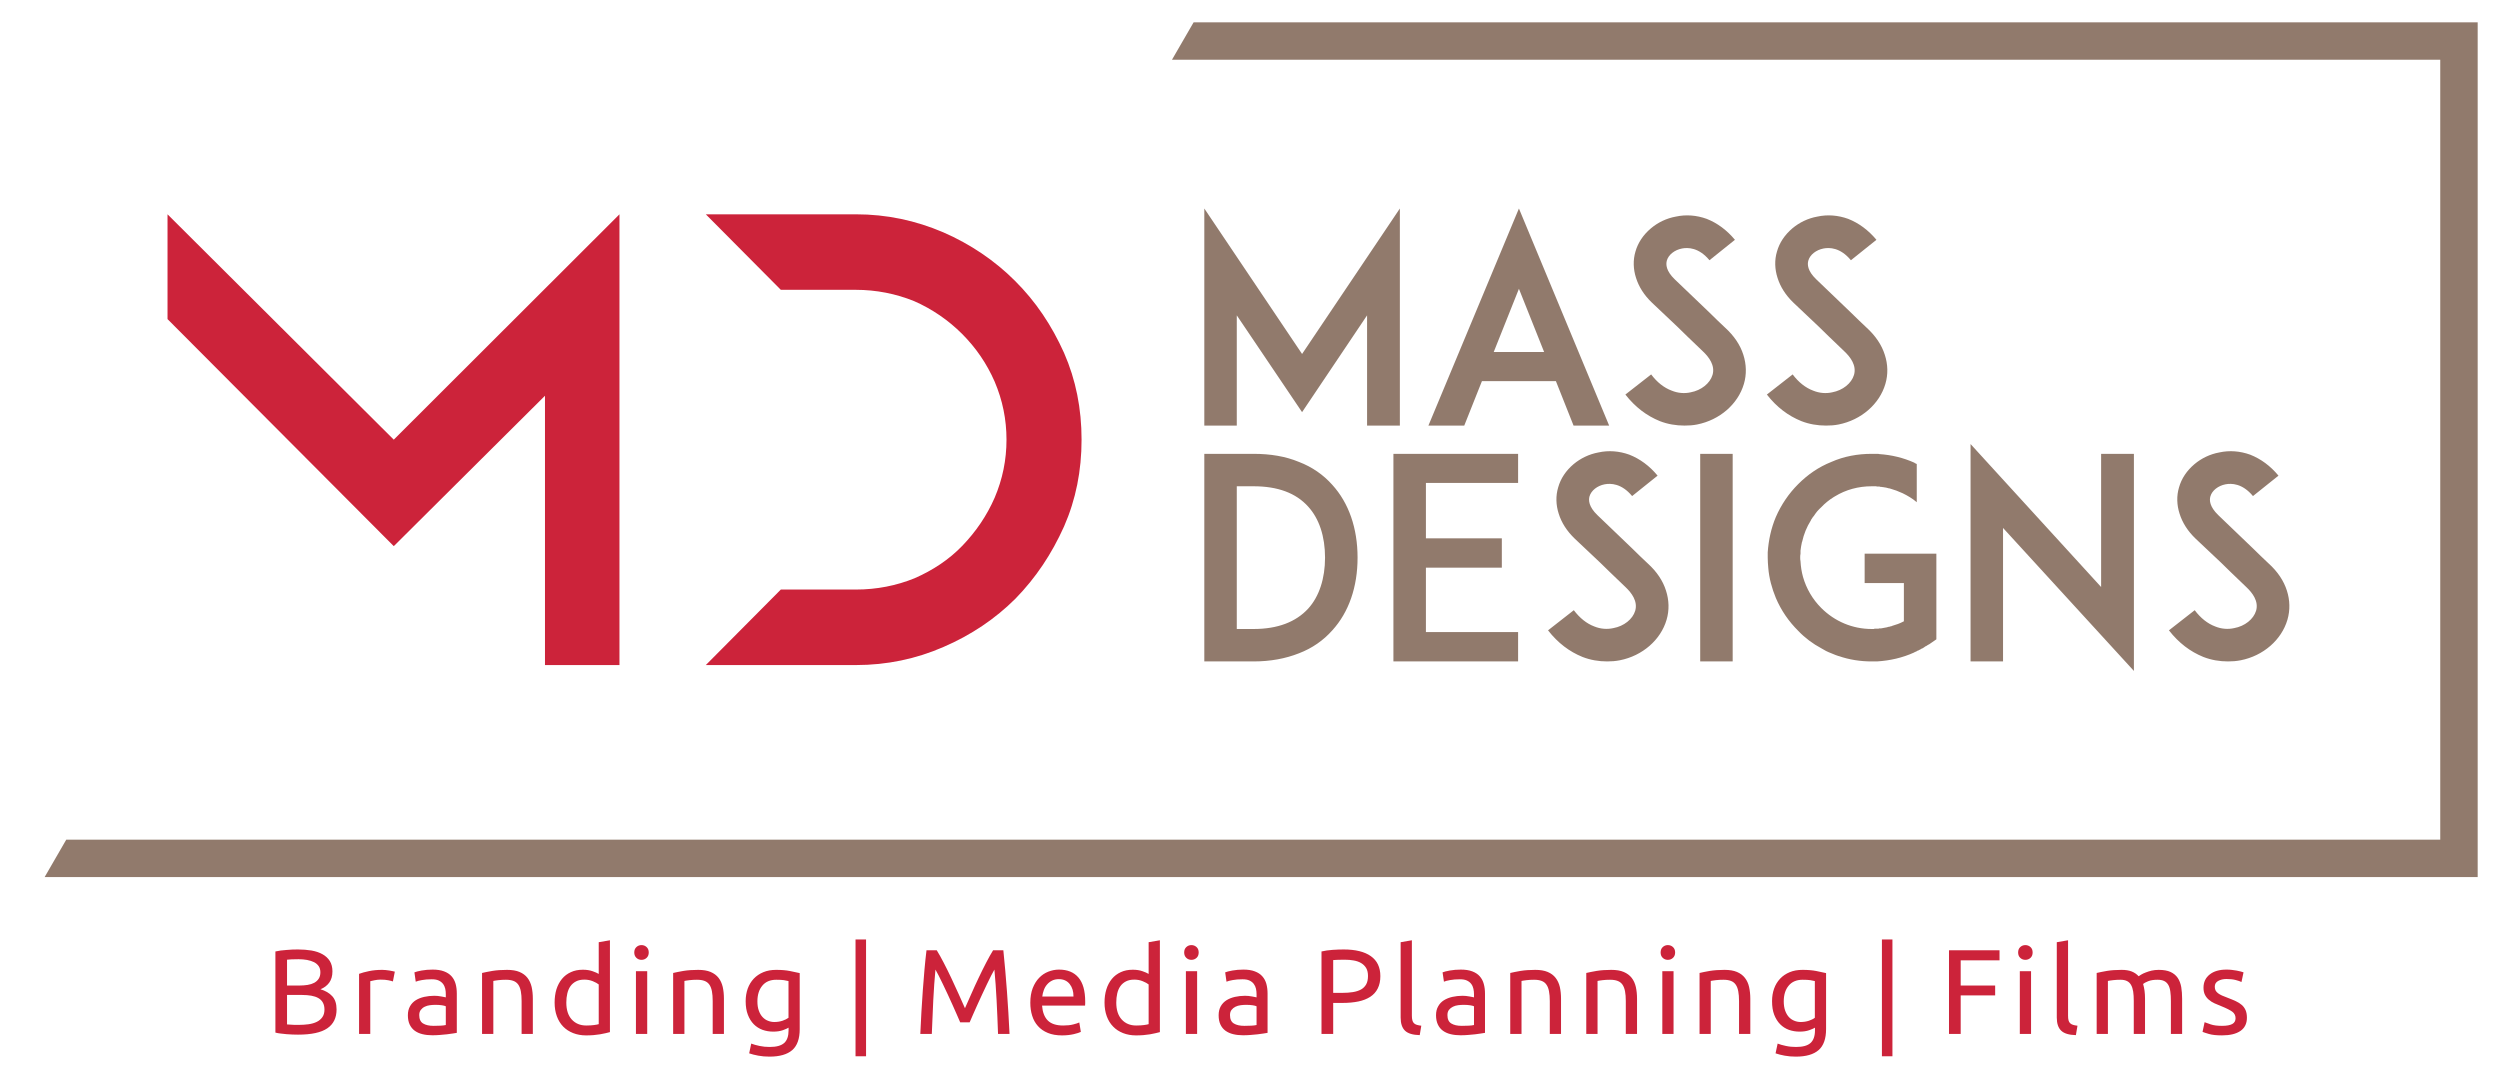 <svg width="112" height="48" viewBox="0 0 112 48" fill="none" xmlns="http://www.w3.org/2000/svg">
<path d="M7.505 14.296L17.641 24.468L24.415 17.73V29.795H27.752V9.601L17.641 19.697L7.505 9.601V14.296Z" fill="#CC233A"/>
<path d="M47.67 15.81C47.114 14.574 46.407 13.513 45.47 12.58C44.561 11.672 43.475 10.938 42.261 10.409C41.022 9.879 39.734 9.601 38.343 9.601H31.62L34.981 12.984H38.343C39.252 12.984 40.138 13.16 40.947 13.488C41.757 13.841 42.489 14.347 43.096 14.953C43.726 15.584 44.208 16.29 44.561 17.098C44.915 17.93 45.091 18.789 45.091 19.697C45.091 20.607 44.915 21.464 44.561 22.297C44.208 23.105 43.726 23.811 43.12 24.443C42.515 25.074 41.78 25.553 40.973 25.906C40.164 26.235 39.278 26.412 38.343 26.412H34.981L31.62 29.795H38.343C39.734 29.795 41.047 29.517 42.261 28.987C43.499 28.456 44.587 27.724 45.496 26.816C46.407 25.882 47.114 24.821 47.67 23.584C48.2 22.374 48.454 21.085 48.454 19.697C48.454 18.308 48.2 17.022 47.67 15.81V15.81Z" fill="#CC233A"/>
<path d="M62.714 19.066V9.341L58.333 15.858L53.953 9.341V19.066H55.408V14.128L58.333 18.464L61.245 14.128V19.066H62.714ZM70.495 19.066H72.09L68.048 9.341L63.993 19.066H65.599L66.391 17.074H69.704L70.495 19.066ZM66.919 15.77L68.048 12.938L69.177 15.77H66.919ZM78.102 15.895C77.964 15.456 77.687 15.044 77.285 14.679C77.084 14.491 76.809 14.228 76.584 14.003L75.026 12.512C74.637 12.136 74.626 11.847 74.675 11.671C74.751 11.408 75.026 11.196 75.352 11.133C75.617 11.082 76.106 11.082 76.584 11.659L77.725 10.743C77.361 10.306 76.935 9.992 76.458 9.804C76.006 9.641 75.529 9.604 75.077 9.704C74.663 9.778 74.274 9.966 73.96 10.231C73.62 10.518 73.382 10.869 73.268 11.271C73.156 11.647 73.168 12.061 73.294 12.449C73.42 12.849 73.657 13.226 74.011 13.563L75.152 14.642C75.203 14.693 75.88 15.356 76.295 15.746C76.558 15.995 76.847 16.372 76.721 16.797C76.607 17.174 76.218 17.488 75.741 17.576C75.466 17.639 75.164 17.613 74.889 17.499C74.549 17.374 74.235 17.125 73.972 16.774L72.817 17.676C73.257 18.239 73.771 18.627 74.36 18.866C74.712 19.004 75.089 19.066 75.466 19.066C75.655 19.066 75.843 19.055 76.03 19.017C77.047 18.815 77.862 18.102 78.127 17.199C78.253 16.774 78.239 16.323 78.102 15.895V15.895ZM84.439 15.895C84.302 15.456 84.025 15.044 83.624 14.679C83.424 14.491 83.147 14.228 82.921 14.003L81.366 12.512C80.975 12.136 80.963 11.847 81.014 11.671C81.089 11.408 81.366 11.196 81.692 11.133C81.955 11.082 82.444 11.082 82.921 11.659L84.064 10.743C83.699 10.306 83.273 9.992 82.796 9.804C82.344 9.641 81.867 9.604 81.415 9.704C81.001 9.778 80.612 9.966 80.297 10.231C79.96 10.518 79.72 10.869 79.608 11.271C79.494 11.647 79.508 12.061 79.634 12.449C79.759 12.849 79.997 13.226 80.349 13.563L81.49 14.642C81.541 14.693 82.218 15.356 82.633 15.746C82.896 15.995 83.184 16.372 83.059 16.797C82.947 17.174 82.558 17.488 82.081 17.576C81.804 17.639 81.503 17.613 81.226 17.499C80.889 17.374 80.574 17.125 80.311 16.774L79.156 17.676C79.594 18.239 80.109 18.627 80.7 18.866C81.052 19.004 81.429 19.066 81.804 19.066C81.992 19.066 82.181 19.055 82.369 19.017C83.385 18.815 84.202 18.102 84.465 17.199C84.591 16.774 84.579 16.323 84.439 15.895V15.895Z" fill="#917A6C"/>
<path d="M59.688 21.722C59.287 21.271 58.784 20.92 58.195 20.695C57.592 20.444 56.914 20.332 56.16 20.332H55.408H53.953V29.632H54.442H56.16C56.914 29.632 57.592 29.506 58.195 29.267C58.784 29.042 59.287 28.691 59.688 28.239C60.428 27.425 60.819 26.298 60.819 24.982C60.819 23.666 60.428 22.536 59.688 21.722V21.722ZM58.609 27.263C58.058 27.865 57.241 28.179 56.16 28.179H55.408V21.785H56.16C57.241 21.785 58.058 22.085 58.609 22.699C59.099 23.238 59.362 24.029 59.362 24.982C59.362 25.921 59.099 26.723 58.609 27.263ZM63.881 21.634H68.011V20.332H63.869H62.425V29.632H63.869H68.011V28.316H63.881V25.433H67.282V24.117H63.881V21.634V21.634ZM74.637 26.461C74.5 26.021 74.223 25.608 73.822 25.245C73.62 25.056 73.345 24.794 73.119 24.568L71.562 23.076C71.173 22.699 71.161 22.413 71.21 22.236C71.287 21.973 71.562 21.76 71.888 21.697C72.153 21.648 72.642 21.648 73.119 22.224L74.26 21.309C73.897 20.869 73.471 20.557 72.993 20.369C72.542 20.206 72.064 20.169 71.613 20.269C71.198 20.344 70.81 20.532 70.495 20.795C70.156 21.083 69.918 21.434 69.806 21.836C69.692 22.211 69.704 22.625 69.83 23.013C69.955 23.415 70.195 23.791 70.546 24.129L71.688 25.207C71.739 25.256 72.416 25.921 72.831 26.31C73.094 26.561 73.382 26.937 73.257 27.363C73.145 27.739 72.754 28.053 72.279 28.139C72.002 28.202 71.701 28.179 71.424 28.065C71.085 27.939 70.772 27.688 70.507 27.337L69.352 28.239C69.792 28.804 70.307 29.193 70.898 29.432C71.249 29.569 71.625 29.632 72.002 29.632C72.19 29.632 72.379 29.618 72.567 29.581C73.583 29.381 74.4 28.667 74.663 27.765C74.789 27.337 74.775 26.886 74.637 26.461V26.461ZM77.624 29.632V20.332H76.169V29.632H77.624ZM86.749 24.805H83.536V26.121H85.294V27.839C85.282 27.839 85.282 27.839 85.282 27.839C85.119 27.928 84.942 27.99 84.767 28.039C84.767 28.039 84.754 28.053 84.742 28.053C84.728 28.053 84.705 28.053 84.691 28.065C84.679 28.065 84.667 28.065 84.653 28.077C84.642 28.077 84.628 28.077 84.616 28.077C84.604 28.09 84.579 28.09 84.565 28.09C84.553 28.102 84.553 28.102 84.542 28.102C84.453 28.114 84.353 28.139 84.265 28.153C84.253 28.153 84.253 28.153 84.239 28.153C84.227 28.153 84.202 28.153 84.19 28.153C84.176 28.153 84.165 28.153 84.165 28.165C84.139 28.165 84.127 28.165 84.102 28.165C84.088 28.165 84.076 28.165 84.064 28.165C84.051 28.165 84.039 28.165 84.025 28.165C84.013 28.165 83.988 28.165 83.976 28.165C83.964 28.179 83.95 28.179 83.939 28.179C83.913 28.179 83.876 28.179 83.85 28.179C82.996 28.179 82.193 27.839 81.592 27.237C81.203 26.849 80.926 26.372 80.775 25.847C80.712 25.621 80.675 25.382 80.663 25.145C80.649 25.082 80.649 25.031 80.649 24.982C80.649 24.919 80.649 24.868 80.663 24.805C80.663 24.768 80.663 24.717 80.663 24.668C80.675 24.543 80.7 24.417 80.726 24.291C80.726 24.28 80.726 24.28 80.737 24.266C80.812 23.929 80.938 23.615 81.126 23.315C81.126 23.301 81.14 23.278 81.152 23.264C81.177 23.227 81.203 23.189 81.226 23.152C81.226 23.152 81.24 23.138 81.252 23.127C81.303 23.052 81.352 22.976 81.415 22.901C81.429 22.901 81.429 22.887 81.429 22.887C81.478 22.825 81.541 22.776 81.592 22.724C81.755 22.55 81.943 22.399 82.144 22.273C82.169 22.262 82.193 22.248 82.206 22.236C82.695 21.936 83.261 21.785 83.85 21.785C83.876 21.785 83.913 21.785 83.939 21.785C83.939 21.785 83.95 21.785 83.964 21.785C83.976 21.785 84.001 21.785 84.013 21.785C84.025 21.785 84.039 21.785 84.051 21.785C84.064 21.785 84.076 21.797 84.088 21.797C84.114 21.797 84.139 21.797 84.165 21.797C84.176 21.797 84.19 21.797 84.202 21.797C84.214 21.811 84.239 21.811 84.253 21.811C84.265 21.811 84.265 21.811 84.276 21.811C84.29 21.811 84.314 21.822 84.328 21.822C84.339 21.822 84.339 21.822 84.353 21.822C84.402 21.836 84.465 21.836 84.516 21.848C84.528 21.86 84.542 21.86 84.542 21.86C84.565 21.86 84.579 21.86 84.591 21.873C84.604 21.873 84.616 21.873 84.628 21.873C84.642 21.885 84.653 21.885 84.667 21.885C84.854 21.936 85.056 22.011 85.243 22.099C85.469 22.211 85.683 22.336 85.871 22.499V20.783C85.871 20.783 85.871 20.783 85.859 20.783C85.834 20.769 85.808 20.758 85.783 20.746C85.771 20.746 85.771 20.732 85.771 20.732C85.268 20.506 84.742 20.381 84.202 20.344C84.165 20.332 84.127 20.332 84.088 20.332C84.088 20.332 84.088 20.332 84.076 20.332C84.051 20.332 84.013 20.332 83.976 20.332H83.964C83.925 20.332 83.888 20.332 83.85 20.332C83.222 20.332 82.607 20.444 82.043 20.695C81.478 20.92 80.989 21.259 80.563 21.685C80.135 22.111 79.797 22.613 79.557 23.164C79.345 23.666 79.231 24.205 79.194 24.743C79.194 24.819 79.194 24.905 79.194 24.982C79.194 25.131 79.206 25.294 79.219 25.445C79.257 25.91 79.382 26.361 79.557 26.786C79.797 27.351 80.135 27.839 80.563 28.265C80.863 28.579 81.215 28.841 81.592 29.042C81.729 29.13 81.88 29.206 82.043 29.267C82.106 29.293 82.169 29.318 82.232 29.344C82.281 29.355 82.318 29.381 82.37 29.393C82.37 29.393 82.37 29.393 82.381 29.393C82.847 29.555 83.347 29.632 83.85 29.632C83.888 29.632 83.925 29.632 83.964 29.632H83.976C84.013 29.632 84.051 29.632 84.076 29.632C84.088 29.632 84.088 29.632 84.088 29.632C84.679 29.595 85.231 29.469 85.757 29.23C85.771 29.218 85.771 29.218 85.771 29.218C85.797 29.206 85.834 29.193 85.859 29.181C85.883 29.167 85.909 29.155 85.92 29.143C85.934 29.143 85.934 29.143 85.946 29.143C85.96 29.13 85.96 29.13 85.971 29.118C85.997 29.118 86.022 29.104 86.034 29.093C86.046 29.081 86.06 29.081 86.072 29.067C86.097 29.055 86.109 29.055 86.134 29.042C86.148 29.03 86.16 29.03 86.172 29.018C86.185 29.004 86.197 29.004 86.211 28.992C86.234 28.979 86.248 28.967 86.26 28.955C86.286 28.955 86.297 28.942 86.311 28.93C86.323 28.93 86.335 28.918 86.348 28.904C86.36 28.904 86.386 28.892 86.397 28.879C86.411 28.867 86.411 28.867 86.423 28.867L86.749 28.642V26.121V24.805V24.805ZM95.599 30.058V20.332H94.13V26.298L88.281 19.893V29.632H89.736V23.652L95.599 30.058V30.058ZM102.453 26.461C102.313 26.021 102.039 25.608 101.636 25.245C101.436 25.056 101.159 24.794 100.933 24.568L99.377 23.076C98.989 22.699 98.975 22.413 99.026 22.236C99.1 21.973 99.377 21.76 99.703 21.697C99.967 21.648 100.456 21.648 100.933 22.224L102.076 21.309C101.711 20.869 101.284 20.557 100.807 20.369C100.355 20.206 99.878 20.169 99.427 20.269C99.012 20.344 98.623 20.532 98.311 20.795C97.971 21.083 97.732 21.434 97.62 21.836C97.506 22.211 97.519 22.625 97.645 23.013C97.771 23.415 98.008 23.791 98.36 24.129L99.503 25.207C99.552 25.256 100.23 25.921 100.644 26.31C100.909 26.561 101.198 26.937 101.072 27.363C100.958 27.739 100.569 28.053 100.092 28.139C99.815 28.202 99.515 28.179 99.24 28.065C98.9 27.939 98.586 27.688 98.323 27.337L97.168 28.239C97.608 28.804 98.122 29.193 98.712 29.432C99.063 29.569 99.44 29.632 99.815 29.632C100.004 29.632 100.192 29.618 100.381 29.581C101.398 29.381 102.213 28.667 102.477 27.765C102.602 27.337 102.59 26.886 102.453 26.461V26.461Z" fill="#917A6C"/>
<path d="M53.474 1H111V39.292H2L2.968 37.617H109.323V2.675H52.505L53.474 1Z" fill="#917A6C"/>
<path d="M13.35 46.352C13.275 46.352 13.193 46.35 13.104 46.347C13.016 46.345 12.928 46.339 12.839 46.331C12.751 46.325 12.662 46.315 12.576 46.303C12.49 46.294 12.411 46.28 12.338 46.26V42.626C12.411 42.609 12.49 42.595 12.576 42.583C12.662 42.573 12.751 42.563 12.839 42.558C12.928 42.55 13.016 42.544 13.102 42.54C13.189 42.538 13.269 42.536 13.346 42.536C13.562 42.536 13.764 42.552 13.955 42.583C14.143 42.616 14.308 42.671 14.448 42.75C14.587 42.826 14.695 42.928 14.776 43.054C14.854 43.181 14.893 43.336 14.893 43.519C14.893 43.724 14.844 43.893 14.748 44.025C14.65 44.156 14.52 44.254 14.357 44.319C14.577 44.385 14.754 44.487 14.884 44.629C15.013 44.768 15.078 44.966 15.078 45.223C15.078 45.597 14.941 45.88 14.664 46.068C14.387 46.258 13.951 46.352 13.35 46.352V46.352ZM12.859 44.574V45.894C12.898 45.898 12.945 45.9 12.998 45.903C13.045 45.907 13.1 45.911 13.163 45.913C13.228 45.913 13.301 45.915 13.383 45.915C13.538 45.915 13.686 45.905 13.825 45.886C13.964 45.866 14.086 45.831 14.19 45.78C14.294 45.729 14.379 45.658 14.442 45.568C14.505 45.478 14.536 45.366 14.536 45.229C14.536 45.105 14.512 45.001 14.465 44.917C14.42 44.833 14.351 44.764 14.263 44.715C14.175 44.664 14.069 44.629 13.947 44.607C13.823 44.586 13.686 44.574 13.534 44.574H12.859ZM12.859 44.152H13.411C13.54 44.152 13.662 44.142 13.778 44.125C13.894 44.107 13.994 44.074 14.079 44.029C14.165 43.981 14.232 43.919 14.279 43.844C14.328 43.768 14.353 43.673 14.353 43.558C14.353 43.45 14.328 43.358 14.277 43.283C14.226 43.211 14.157 43.15 14.069 43.105C13.98 43.062 13.876 43.028 13.756 43.005C13.639 42.985 13.511 42.973 13.377 42.973C13.244 42.973 13.14 42.975 13.063 42.979C12.989 42.983 12.92 42.987 12.859 42.995V44.152V44.152ZM17.125 43.45C17.168 43.45 17.219 43.452 17.274 43.458C17.331 43.462 17.386 43.47 17.439 43.479C17.494 43.487 17.543 43.497 17.588 43.507C17.633 43.515 17.667 43.523 17.688 43.53L17.602 43.968C17.562 43.954 17.496 43.936 17.403 43.917C17.311 43.897 17.193 43.887 17.05 43.887C16.956 43.887 16.861 43.897 16.771 43.917C16.679 43.936 16.618 43.95 16.588 43.958V46.321H16.086V43.628C16.203 43.583 16.353 43.544 16.529 43.507C16.706 43.468 16.905 43.45 17.125 43.45V43.45ZM19.426 45.958C19.546 45.958 19.65 45.954 19.742 45.95C19.835 45.945 19.911 45.935 19.972 45.921V45.082C19.937 45.064 19.878 45.048 19.797 45.036C19.715 45.023 19.617 45.017 19.501 45.017C19.426 45.017 19.346 45.023 19.261 45.033C19.177 45.044 19.098 45.066 19.028 45.101C18.957 45.135 18.9 45.182 18.853 45.242C18.806 45.301 18.782 45.38 18.782 45.476C18.782 45.656 18.839 45.782 18.955 45.852C19.071 45.923 19.228 45.958 19.426 45.958ZM19.383 43.438C19.585 43.438 19.756 43.464 19.894 43.517C20.033 43.57 20.145 43.642 20.23 43.738C20.316 43.834 20.375 43.948 20.412 44.08C20.448 44.211 20.465 44.356 20.465 44.515V46.272C20.422 46.28 20.361 46.29 20.285 46.301C20.206 46.313 20.12 46.325 20.021 46.337C19.925 46.347 19.819 46.358 19.705 46.366C19.591 46.376 19.479 46.38 19.367 46.38C19.208 46.38 19.061 46.364 18.927 46.331C18.794 46.3 18.678 46.247 18.582 46.178C18.484 46.107 18.409 46.013 18.354 45.9C18.299 45.784 18.273 45.645 18.273 45.482C18.273 45.327 18.305 45.193 18.368 45.082C18.431 44.97 18.517 44.88 18.625 44.811C18.733 44.744 18.859 44.693 19.004 44.66C19.147 44.629 19.301 44.611 19.46 44.611C19.509 44.611 19.562 44.615 19.615 44.619C19.67 44.625 19.721 44.633 19.77 44.642C19.819 44.65 19.86 44.658 19.898 44.666C19.933 44.674 19.959 44.678 19.972 44.682V44.542C19.972 44.458 19.965 44.376 19.947 44.295C19.927 44.215 19.896 44.142 19.849 44.08C19.801 44.017 19.737 43.966 19.656 43.928C19.576 43.889 19.47 43.872 19.34 43.872C19.173 43.872 19.028 43.883 18.904 43.907C18.778 43.928 18.686 43.954 18.625 43.98L18.566 43.562C18.631 43.534 18.739 43.507 18.89 43.479C19.041 43.452 19.206 43.438 19.383 43.438V43.438ZM21.596 43.589C21.712 43.562 21.866 43.53 22.058 43.497C22.248 43.466 22.468 43.45 22.718 43.45C22.942 43.45 23.128 43.481 23.276 43.544C23.425 43.607 23.543 43.695 23.631 43.809C23.72 43.923 23.78 44.058 23.818 44.217C23.853 44.376 23.871 44.55 23.871 44.742V46.321H23.368V44.85C23.368 44.676 23.356 44.529 23.333 44.407C23.309 44.283 23.27 44.185 23.217 44.109C23.162 44.032 23.089 43.977 23.001 43.944C22.91 43.909 22.799 43.893 22.665 43.893C22.61 43.893 22.555 43.895 22.496 43.897C22.439 43.901 22.384 43.907 22.331 43.911C22.278 43.917 22.231 43.923 22.19 43.93C22.148 43.938 22.119 43.942 22.101 43.946V46.321H21.596V43.589V43.589ZM26.823 44.103C26.762 44.054 26.673 44.005 26.558 43.958C26.442 43.911 26.316 43.887 26.178 43.887C26.033 43.887 25.909 43.913 25.807 43.966C25.705 44.019 25.621 44.089 25.556 44.181C25.491 44.274 25.444 44.383 25.415 44.509C25.385 44.635 25.371 44.77 25.371 44.915C25.371 45.242 25.452 45.495 25.615 45.674C25.778 45.852 25.994 45.943 26.265 45.943C26.402 45.943 26.516 45.935 26.608 45.923C26.701 45.911 26.772 45.898 26.823 45.882V44.103V44.103ZM26.823 42.211L27.325 42.124V46.239C27.212 46.272 27.062 46.303 26.881 46.337C26.701 46.368 26.495 46.386 26.259 46.386C26.043 46.386 25.849 46.35 25.676 46.282C25.501 46.213 25.354 46.117 25.23 45.99C25.108 45.864 25.014 45.711 24.947 45.529C24.88 45.346 24.847 45.142 24.847 44.915C24.847 44.697 24.874 44.499 24.929 44.319C24.986 44.14 25.069 43.985 25.177 43.854C25.285 43.724 25.416 43.624 25.576 43.552C25.731 43.479 25.911 43.444 26.114 43.444C26.275 43.444 26.42 43.466 26.544 43.509C26.668 43.552 26.762 43.593 26.823 43.632V42.211ZM28.995 46.321H28.49V43.509H28.995V46.321ZM28.739 43.001C28.649 43.001 28.573 42.971 28.51 42.911C28.447 42.852 28.415 42.771 28.415 42.671C28.415 42.569 28.447 42.489 28.51 42.43C28.573 42.371 28.649 42.34 28.739 42.34C28.83 42.34 28.906 42.371 28.969 42.43C29.032 42.489 29.064 42.569 29.064 42.671C29.064 42.771 29.032 42.852 28.969 42.911C28.906 42.971 28.83 43.001 28.739 43.001ZM30.157 43.589C30.273 43.562 30.427 43.53 30.619 43.497C30.809 43.466 31.029 43.45 31.279 43.45C31.503 43.45 31.689 43.481 31.837 43.544C31.984 43.607 32.104 43.695 32.192 43.809C32.281 43.923 32.341 44.058 32.379 44.217C32.414 44.376 32.432 44.55 32.432 44.742V46.321H31.929V44.85C31.929 44.676 31.917 44.529 31.894 44.407C31.87 44.283 31.831 44.185 31.778 44.109C31.723 44.032 31.65 43.977 31.56 43.944C31.469 43.909 31.357 43.893 31.224 43.893C31.171 43.893 31.114 43.895 31.057 43.897C31 43.901 30.943 43.907 30.892 43.911C30.839 43.917 30.792 43.923 30.75 43.93C30.709 43.938 30.68 43.942 30.662 43.946V46.321H30.157V43.589V43.589ZM35.328 46.039C35.285 46.068 35.201 46.105 35.077 46.151C34.953 46.196 34.808 46.217 34.641 46.217C34.472 46.217 34.311 46.19 34.162 46.137C34.013 46.082 33.881 45.999 33.769 45.886C33.657 45.772 33.569 45.631 33.504 45.46C33.439 45.291 33.406 45.09 33.406 44.854C33.406 44.65 33.437 44.462 33.498 44.289C33.561 44.119 33.649 43.972 33.767 43.846C33.885 43.722 34.028 43.624 34.197 43.554C34.366 43.483 34.559 43.45 34.771 43.45C35.007 43.45 35.211 43.466 35.386 43.501C35.56 43.534 35.708 43.566 35.827 43.595V46.103C35.827 46.537 35.715 46.851 35.492 47.045C35.268 47.239 34.928 47.337 34.474 47.337C34.297 47.337 34.129 47.323 33.973 47.294C33.816 47.264 33.679 47.231 33.563 47.19L33.655 46.753C33.757 46.792 33.881 46.827 34.026 46.858C34.174 46.89 34.325 46.904 34.484 46.904C34.785 46.904 34.999 46.845 35.132 46.725C35.264 46.607 35.328 46.417 35.328 46.158V46.039V46.039ZM35.325 43.952C35.274 43.938 35.205 43.925 35.12 43.911C35.036 43.899 34.92 43.893 34.777 43.893C34.506 43.893 34.297 43.981 34.152 44.158C34.005 44.334 33.932 44.568 33.932 44.86C33.932 45.023 33.952 45.162 33.995 45.276C34.036 45.392 34.091 45.488 34.162 45.564C34.233 45.639 34.313 45.696 34.406 45.731C34.498 45.768 34.592 45.786 34.69 45.786C34.824 45.786 34.946 45.766 35.057 45.729C35.169 45.69 35.258 45.647 35.325 45.596V43.952ZM38.328 42.087H38.799V47.321H38.328V42.087ZM43.017 45.801C42.982 45.715 42.933 45.605 42.874 45.472C42.815 45.339 42.75 45.193 42.682 45.038C42.613 44.884 42.54 44.725 42.464 44.56C42.385 44.397 42.312 44.24 42.244 44.095C42.175 43.95 42.11 43.819 42.051 43.703C41.992 43.587 41.943 43.499 41.908 43.438C41.868 43.864 41.835 44.325 41.81 44.819C41.784 45.315 41.763 45.815 41.745 46.321H41.23C41.246 45.996 41.262 45.668 41.279 45.339C41.297 45.009 41.319 44.685 41.342 44.366C41.366 44.046 41.391 43.736 41.417 43.432C41.444 43.13 41.474 42.844 41.507 42.573H41.967C42.065 42.732 42.169 42.919 42.281 43.136C42.393 43.352 42.505 43.577 42.617 43.815C42.729 44.05 42.837 44.285 42.943 44.523C43.047 44.758 43.143 44.974 43.23 45.168C43.316 44.974 43.41 44.758 43.516 44.523C43.62 44.285 43.728 44.05 43.84 43.815C43.952 43.577 44.064 43.352 44.176 43.136C44.288 42.919 44.392 42.732 44.49 42.573H44.95C45.074 43.781 45.166 45.031 45.227 46.321H44.712C44.695 45.815 44.673 45.315 44.648 44.819C44.622 44.325 44.591 43.864 44.549 43.438C44.514 43.499 44.467 43.587 44.406 43.703C44.347 43.819 44.282 43.95 44.214 44.095C44.147 44.24 44.072 44.397 43.995 44.56C43.917 44.725 43.844 44.884 43.776 45.038C43.707 45.193 43.644 45.339 43.583 45.472C43.524 45.605 43.477 45.715 43.44 45.801H43.017V45.801ZM46.158 44.921C46.158 44.672 46.195 44.454 46.266 44.268C46.339 44.083 46.435 43.928 46.553 43.807C46.672 43.683 46.81 43.591 46.965 43.53C47.12 43.47 47.279 43.438 47.442 43.438C47.821 43.438 48.112 43.556 48.314 43.793C48.515 44.029 48.617 44.387 48.617 44.872C48.617 44.893 48.617 44.921 48.617 44.954C48.617 44.989 48.615 45.021 48.611 45.05H46.684C46.706 45.343 46.79 45.564 46.938 45.715C47.087 45.866 47.317 45.943 47.631 45.943C47.808 45.943 47.957 45.927 48.079 45.895C48.198 45.866 48.291 45.835 48.352 45.807L48.422 46.229C48.359 46.26 48.253 46.296 48.1 46.331C47.947 46.366 47.772 46.386 47.578 46.386C47.332 46.386 47.12 46.349 46.941 46.274C46.763 46.2 46.615 46.099 46.5 45.968C46.384 45.839 46.297 45.686 46.242 45.507C46.185 45.329 46.158 45.133 46.158 44.921ZM48.092 44.644C48.094 44.417 48.037 44.23 47.922 44.085C47.804 43.938 47.643 43.866 47.436 43.866C47.321 43.866 47.218 43.887 47.13 43.932C47.042 43.977 46.967 44.036 46.906 44.109C46.843 44.181 46.796 44.264 46.763 44.358C46.727 44.452 46.706 44.546 46.694 44.644H48.092V44.644ZM51.459 44.103C51.398 44.054 51.309 44.005 51.193 43.958C51.08 43.911 50.952 43.887 50.814 43.887C50.671 43.887 50.547 43.913 50.443 43.966C50.341 44.019 50.257 44.089 50.192 44.181C50.127 44.274 50.08 44.383 50.052 44.509C50.023 44.635 50.009 44.77 50.009 44.915C50.009 45.242 50.09 45.495 50.253 45.674C50.414 45.852 50.632 45.943 50.901 45.943C51.038 45.943 51.154 45.935 51.246 45.923C51.337 45.911 51.41 45.898 51.459 45.882V44.103V44.103ZM51.459 42.211L51.963 42.124V46.239C51.847 46.272 51.7 46.303 51.52 46.337C51.339 46.368 51.131 46.386 50.897 46.386C50.679 46.386 50.484 46.35 50.312 46.282C50.139 46.213 49.989 46.117 49.868 45.99C49.744 45.864 49.65 45.711 49.583 45.529C49.516 45.346 49.483 45.142 49.483 44.915C49.483 44.697 49.51 44.499 49.567 44.319C49.622 44.14 49.705 43.985 49.813 43.854C49.921 43.724 50.054 43.624 50.212 43.552C50.369 43.479 50.547 43.444 50.75 43.444C50.913 43.444 51.056 43.466 51.18 43.509C51.305 43.552 51.398 43.593 51.459 43.632V42.211V42.211ZM53.631 46.321H53.128V43.509H53.631V46.321ZM53.375 43.001C53.285 43.001 53.209 42.971 53.146 42.911C53.083 42.852 53.051 42.771 53.051 42.671C53.051 42.569 53.083 42.489 53.146 42.43C53.209 42.371 53.285 42.34 53.375 42.34C53.466 42.34 53.542 42.371 53.607 42.43C53.67 42.489 53.701 42.569 53.701 42.671C53.701 42.771 53.67 42.852 53.607 42.911C53.542 42.971 53.466 43.001 53.375 43.001ZM55.748 45.958C55.868 45.958 55.972 45.954 56.064 45.95C56.156 45.945 56.233 45.935 56.294 45.921V45.082C56.258 45.064 56.2 45.048 56.119 45.036C56.037 45.023 55.938 45.017 55.822 45.017C55.748 45.017 55.667 45.023 55.583 45.033C55.498 45.044 55.42 45.066 55.349 45.101C55.279 45.135 55.221 45.182 55.174 45.242C55.127 45.301 55.104 45.38 55.104 45.476C55.104 45.656 55.161 45.782 55.276 45.852C55.392 45.923 55.55 45.958 55.748 45.958ZM55.705 43.438C55.907 43.438 56.078 43.464 56.215 43.517C56.355 43.57 56.467 43.642 56.551 43.738C56.638 43.834 56.697 43.948 56.734 44.08C56.769 44.211 56.787 44.356 56.787 44.515V46.272C56.744 46.28 56.683 46.29 56.606 46.301C56.528 46.313 56.441 46.325 56.343 46.337C56.247 46.347 56.141 46.358 56.027 46.366C55.913 46.376 55.801 46.38 55.687 46.38C55.53 46.38 55.383 46.364 55.249 46.331C55.115 46.3 55 46.247 54.903 46.178C54.805 46.107 54.729 46.013 54.676 45.9C54.621 45.784 54.595 45.645 54.595 45.482C54.595 45.327 54.627 45.193 54.689 45.082C54.752 44.97 54.839 44.88 54.947 44.811C55.055 44.744 55.18 44.693 55.326 44.66C55.469 44.629 55.62 44.611 55.779 44.611C55.83 44.611 55.883 44.615 55.936 44.619C55.991 44.625 56.042 44.633 56.092 44.642C56.141 44.65 56.182 44.658 56.219 44.666C56.255 44.674 56.28 44.678 56.294 44.682V44.542C56.294 44.458 56.286 44.376 56.268 44.295C56.249 44.215 56.217 44.142 56.17 44.08C56.123 44.017 56.058 43.966 55.978 43.928C55.897 43.889 55.791 43.872 55.661 43.872C55.495 43.872 55.349 43.883 55.225 43.907C55.1 43.928 55.008 43.954 54.947 43.98L54.888 43.562C54.953 43.534 55.06 43.507 55.212 43.479C55.363 43.452 55.528 43.438 55.705 43.438V43.438ZM60.198 42.536C60.725 42.536 61.131 42.636 61.414 42.836C61.697 43.036 61.84 43.334 61.84 43.73C61.84 43.946 61.801 44.13 61.722 44.285C61.646 44.438 61.534 44.562 61.386 44.658C61.241 44.752 61.062 44.823 60.854 44.866C60.644 44.909 60.408 44.931 60.145 44.931H59.727V46.321H59.203V42.626C59.35 42.591 59.515 42.567 59.697 42.554C59.88 42.542 60.047 42.536 60.198 42.536V42.536ZM60.241 42.995C60.017 42.995 59.847 43.001 59.727 43.011V44.481H60.122C60.302 44.481 60.465 44.47 60.611 44.446C60.754 44.423 60.876 44.383 60.976 44.328C61.074 44.272 61.151 44.195 61.206 44.097C61.259 44.001 61.286 43.876 61.286 43.724C61.286 43.581 61.259 43.462 61.204 43.368C61.147 43.273 61.07 43.199 60.976 43.144C60.88 43.087 60.77 43.05 60.642 43.028C60.516 43.005 60.383 42.995 60.241 42.995V42.995ZM63.604 46.374C63.293 46.366 63.074 46.3 62.944 46.174C62.814 46.048 62.749 45.852 62.749 45.586V42.211L63.252 42.124V45.503C63.252 45.588 63.26 45.654 63.274 45.709C63.288 45.764 63.311 45.807 63.344 45.839C63.376 45.872 63.419 45.895 63.474 45.913C63.529 45.929 63.596 45.943 63.674 45.952L63.604 46.374V46.374ZM65.489 45.958C65.607 45.958 65.713 45.954 65.805 45.95C65.898 45.945 65.974 45.935 66.035 45.921V45.082C66 45.064 65.941 45.048 65.858 45.036C65.778 45.023 65.68 45.017 65.564 45.017C65.489 45.017 65.409 45.023 65.324 45.033C65.238 45.044 65.161 45.066 65.091 45.101C65.02 45.135 64.961 45.182 64.914 45.242C64.867 45.301 64.845 45.38 64.845 45.476C64.845 45.656 64.902 45.782 65.018 45.852C65.134 45.923 65.291 45.958 65.489 45.958ZM65.446 43.438C65.648 43.438 65.817 43.464 65.957 43.517C66.096 43.57 66.208 43.642 66.292 43.738C66.377 43.834 66.438 43.948 66.473 44.08C66.51 44.211 66.528 44.356 66.528 44.515V46.272C66.485 46.28 66.424 46.29 66.347 46.301C66.269 46.313 66.182 46.325 66.084 46.337C65.986 46.347 65.882 46.358 65.768 46.366C65.654 46.376 65.54 46.38 65.428 46.38C65.269 46.38 65.124 46.364 64.99 46.331C64.857 46.3 64.741 46.247 64.645 46.178C64.546 46.107 64.47 46.013 64.417 45.9C64.362 45.784 64.334 45.645 64.334 45.482C64.334 45.327 64.366 45.193 64.431 45.082C64.493 44.97 64.578 44.88 64.688 44.811C64.796 44.744 64.922 44.693 65.067 44.66C65.21 44.629 65.362 44.611 65.521 44.611C65.572 44.611 65.625 44.615 65.678 44.619C65.733 44.625 65.784 44.633 65.833 44.642C65.882 44.65 65.923 44.658 65.959 44.666C65.996 44.674 66.021 44.678 66.035 44.682V44.542C66.035 44.458 66.027 44.376 66.008 44.295C65.99 44.215 65.959 44.142 65.911 44.08C65.864 44.017 65.799 43.966 65.719 43.928C65.636 43.889 65.532 43.872 65.403 43.872C65.236 43.872 65.091 43.883 64.965 43.907C64.841 43.928 64.749 43.954 64.688 43.98L64.627 43.562C64.692 43.534 64.8 43.507 64.953 43.479C65.104 43.452 65.269 43.438 65.446 43.438V43.438ZM67.659 43.589C67.775 43.562 67.928 43.53 68.119 43.497C68.311 43.466 68.531 43.45 68.781 43.45C69.005 43.45 69.189 43.481 69.338 43.544C69.486 43.607 69.604 43.695 69.692 43.809C69.78 43.923 69.843 44.058 69.881 44.217C69.916 44.376 69.934 44.55 69.934 44.742V46.321H69.431V44.85C69.431 44.676 69.419 44.529 69.395 44.407C69.372 44.283 69.333 44.185 69.278 44.109C69.225 44.032 69.152 43.977 69.062 43.944C68.971 43.909 68.859 43.893 68.726 43.893C68.673 43.893 68.616 43.895 68.559 43.897C68.5 43.901 68.445 43.907 68.394 43.911C68.341 43.917 68.294 43.923 68.252 43.93C68.211 43.938 68.182 43.942 68.164 43.946V46.321H67.659V43.589V43.589ZM71.065 43.589C71.181 43.562 71.334 43.53 71.526 43.497C71.717 43.466 71.937 43.45 72.186 43.45C72.41 43.45 72.597 43.481 72.744 43.544C72.891 43.607 73.011 43.695 73.1 43.809C73.188 43.923 73.249 44.058 73.286 44.217C73.321 44.376 73.339 44.55 73.339 44.742V46.321H72.836V44.85C72.836 44.676 72.825 44.529 72.801 44.407C72.777 44.283 72.738 44.185 72.685 44.109C72.63 44.032 72.557 43.977 72.467 43.944C72.377 43.909 72.265 43.893 72.131 43.893C72.078 43.893 72.021 43.895 71.964 43.897C71.907 43.901 71.852 43.907 71.799 43.911C71.746 43.917 71.699 43.923 71.658 43.93C71.617 43.938 71.587 43.942 71.57 43.946V46.321H71.065V43.589ZM74.975 46.321H74.472V43.509H74.975V46.321ZM74.72 43.001C74.629 43.001 74.553 42.971 74.49 42.911C74.427 42.852 74.396 42.771 74.396 42.671C74.396 42.569 74.427 42.489 74.49 42.43C74.553 42.371 74.629 42.34 74.72 42.34C74.81 42.34 74.887 42.371 74.951 42.43C75.014 42.489 75.046 42.569 75.046 42.671C75.046 42.771 75.014 42.852 74.951 42.911C74.887 42.971 74.81 43.001 74.72 43.001ZM76.14 43.589C76.254 43.562 76.409 43.53 76.599 43.497C76.79 43.466 77.01 43.45 77.259 43.45C77.483 43.45 77.67 43.481 77.817 43.544C77.966 43.607 78.084 43.695 78.172 43.809C78.261 43.923 78.324 44.058 78.359 44.217C78.394 44.376 78.414 44.55 78.414 44.742V46.321H77.909V44.85C77.909 44.676 77.897 44.529 77.874 44.407C77.85 44.283 77.813 44.185 77.758 44.109C77.703 44.032 77.632 43.977 77.542 43.944C77.452 43.909 77.34 43.893 77.206 43.893C77.151 43.893 77.096 43.895 77.037 43.897C76.98 43.901 76.925 43.907 76.872 43.911C76.821 43.917 76.774 43.923 76.731 43.93C76.69 43.938 76.66 43.942 76.642 43.946V46.321H76.14V43.589V43.589ZM81.311 46.039C81.268 46.068 81.183 46.105 81.058 46.151C80.934 46.196 80.788 46.217 80.621 46.217C80.453 46.217 80.293 46.19 80.142 46.137C79.993 46.082 79.863 45.999 79.751 45.886C79.638 45.772 79.551 45.631 79.484 45.46C79.419 45.291 79.388 45.09 79.388 44.854C79.388 44.65 79.418 44.462 79.48 44.289C79.541 44.119 79.63 43.972 79.748 43.846C79.865 43.722 80.009 43.624 80.178 43.554C80.349 43.483 80.539 43.45 80.753 43.45C80.987 43.45 81.191 43.466 81.368 43.501C81.543 43.534 81.69 43.566 81.808 43.595V46.103C81.808 46.537 81.696 46.851 81.472 47.045C81.248 47.239 80.91 47.337 80.455 47.337C80.278 47.337 80.111 47.323 79.954 47.294C79.797 47.264 79.661 47.231 79.545 47.19L79.638 46.753C79.738 46.792 79.861 46.827 80.009 46.858C80.154 46.89 80.307 46.904 80.464 46.904C80.765 46.904 80.981 46.845 81.112 46.725C81.244 46.607 81.311 46.417 81.311 46.158V46.039ZM81.305 43.952C81.254 43.938 81.187 43.925 81.101 43.911C81.016 43.899 80.902 43.893 80.757 43.893C80.488 43.893 80.278 43.981 80.132 44.158C79.985 44.334 79.912 44.568 79.912 44.86C79.912 45.023 79.934 45.162 79.975 45.276C80.017 45.392 80.073 45.488 80.142 45.564C80.213 45.639 80.296 45.696 80.388 45.731C80.478 45.768 80.574 45.786 80.671 45.786C80.804 45.786 80.928 45.766 81.04 45.729C81.152 45.69 81.24 45.647 81.305 45.596V43.952ZM84.31 42.087H84.781V47.321H84.31V42.087ZM87.315 46.321V42.573H89.579V43.022H87.839V44.152H89.383V44.595H87.839V46.321H87.315V46.321ZM90.991 46.321H90.488V43.509H90.991V46.321ZM90.736 43.001C90.647 43.001 90.569 42.971 90.506 42.911C90.443 42.852 90.412 42.771 90.412 42.671C90.412 42.569 90.443 42.489 90.506 42.43C90.569 42.371 90.647 42.34 90.736 42.34C90.826 42.34 90.903 42.371 90.968 42.43C91.031 42.489 91.062 42.569 91.062 42.671C91.062 42.771 91.031 42.852 90.968 42.911C90.903 42.971 90.826 43.001 90.736 43.001ZM93 46.374C92.69 46.366 92.47 46.3 92.341 46.174C92.209 46.048 92.144 45.852 92.144 45.586V42.211L92.649 42.124V45.503C92.649 45.588 92.655 45.654 92.67 45.709C92.684 45.764 92.708 45.807 92.741 45.839C92.772 45.872 92.816 45.895 92.871 45.913C92.924 45.929 92.99 45.943 93.071 45.952L93 46.374V46.374ZM93.931 43.589C94.047 43.562 94.198 43.53 94.389 43.497C94.577 43.466 94.797 43.45 95.047 43.45C95.228 43.45 95.379 43.474 95.502 43.523C95.624 43.572 95.726 43.642 95.811 43.736C95.836 43.717 95.876 43.693 95.929 43.66C95.984 43.628 96.05 43.595 96.129 43.566C96.21 43.534 96.298 43.507 96.394 43.483C96.492 43.462 96.596 43.45 96.708 43.45C96.926 43.45 97.103 43.481 97.241 43.544C97.376 43.607 97.484 43.695 97.563 43.811C97.639 43.926 97.692 44.064 97.72 44.223C97.745 44.382 97.759 44.554 97.759 44.742V46.321H97.256V44.85C97.256 44.684 97.248 44.542 97.231 44.423C97.215 44.303 97.186 44.205 97.14 44.125C97.095 44.046 97.032 43.987 96.956 43.95C96.877 43.911 96.777 43.893 96.655 43.893C96.484 43.893 96.345 43.915 96.235 43.96C96.125 44.005 96.05 44.046 96.011 44.081C96.039 44.176 96.06 44.278 96.076 44.389C96.09 44.501 96.097 44.619 96.097 44.742V46.321H95.593V44.85C95.593 44.684 95.585 44.542 95.567 44.423C95.548 44.303 95.516 44.205 95.471 44.125C95.426 44.046 95.365 43.987 95.288 43.95C95.21 43.911 95.112 43.893 94.992 43.893C94.943 43.893 94.888 43.895 94.831 43.897C94.772 43.901 94.717 43.907 94.666 43.911C94.613 43.917 94.566 43.923 94.52 43.93C94.477 43.938 94.45 43.942 94.434 43.946V46.321H93.931V43.589V43.589Z" fill="#CC233A"/>
<path d="M99.546 45.958C99.752 45.958 99.904 45.93 100.004 45.877C100.104 45.822 100.153 45.736 100.153 45.616C100.153 45.495 100.104 45.397 100.006 45.324C99.909 45.254 99.748 45.171 99.525 45.081C99.416 45.038 99.312 44.995 99.212 44.95C99.114 44.904 99.028 44.852 98.957 44.789C98.884 44.728 98.825 44.653 98.782 44.567C98.739 44.481 98.717 44.375 98.717 44.249C98.717 44 98.81 43.802 98.994 43.657C99.177 43.51 99.428 43.438 99.746 43.438C99.827 43.438 99.906 43.441 99.984 43.451C100.065 43.461 100.137 43.471 100.206 43.483C100.275 43.496 100.336 43.51 100.389 43.524C100.44 43.539 100.481 43.551 100.51 43.561L100.418 43.995C100.363 43.965 100.279 43.936 100.163 43.906C100.047 43.875 99.909 43.859 99.746 43.859C99.605 43.859 99.483 43.887 99.379 43.944C99.273 43.998 99.222 44.087 99.222 44.206C99.222 44.267 99.234 44.32 99.255 44.367C99.279 44.414 99.316 44.457 99.365 44.495C99.415 44.532 99.473 44.567 99.546 44.6C99.619 44.632 99.705 44.667 99.805 44.703C99.939 44.754 100.059 44.803 100.163 44.852C100.269 44.901 100.357 44.957 100.432 45.022C100.507 45.087 100.561 45.165 100.603 45.258C100.642 45.35 100.662 45.461 100.662 45.595C100.662 45.854 100.565 46.052 100.373 46.185C100.179 46.319 99.903 46.385 99.546 46.385C99.297 46.385 99.102 46.364 98.961 46.322C98.821 46.281 98.725 46.25 98.674 46.228L98.766 45.795C98.823 45.816 98.916 45.85 99.043 45.893C99.169 45.936 99.336 45.958 99.546 45.958V45.958Z" fill="#CC233A"/>
</svg>
